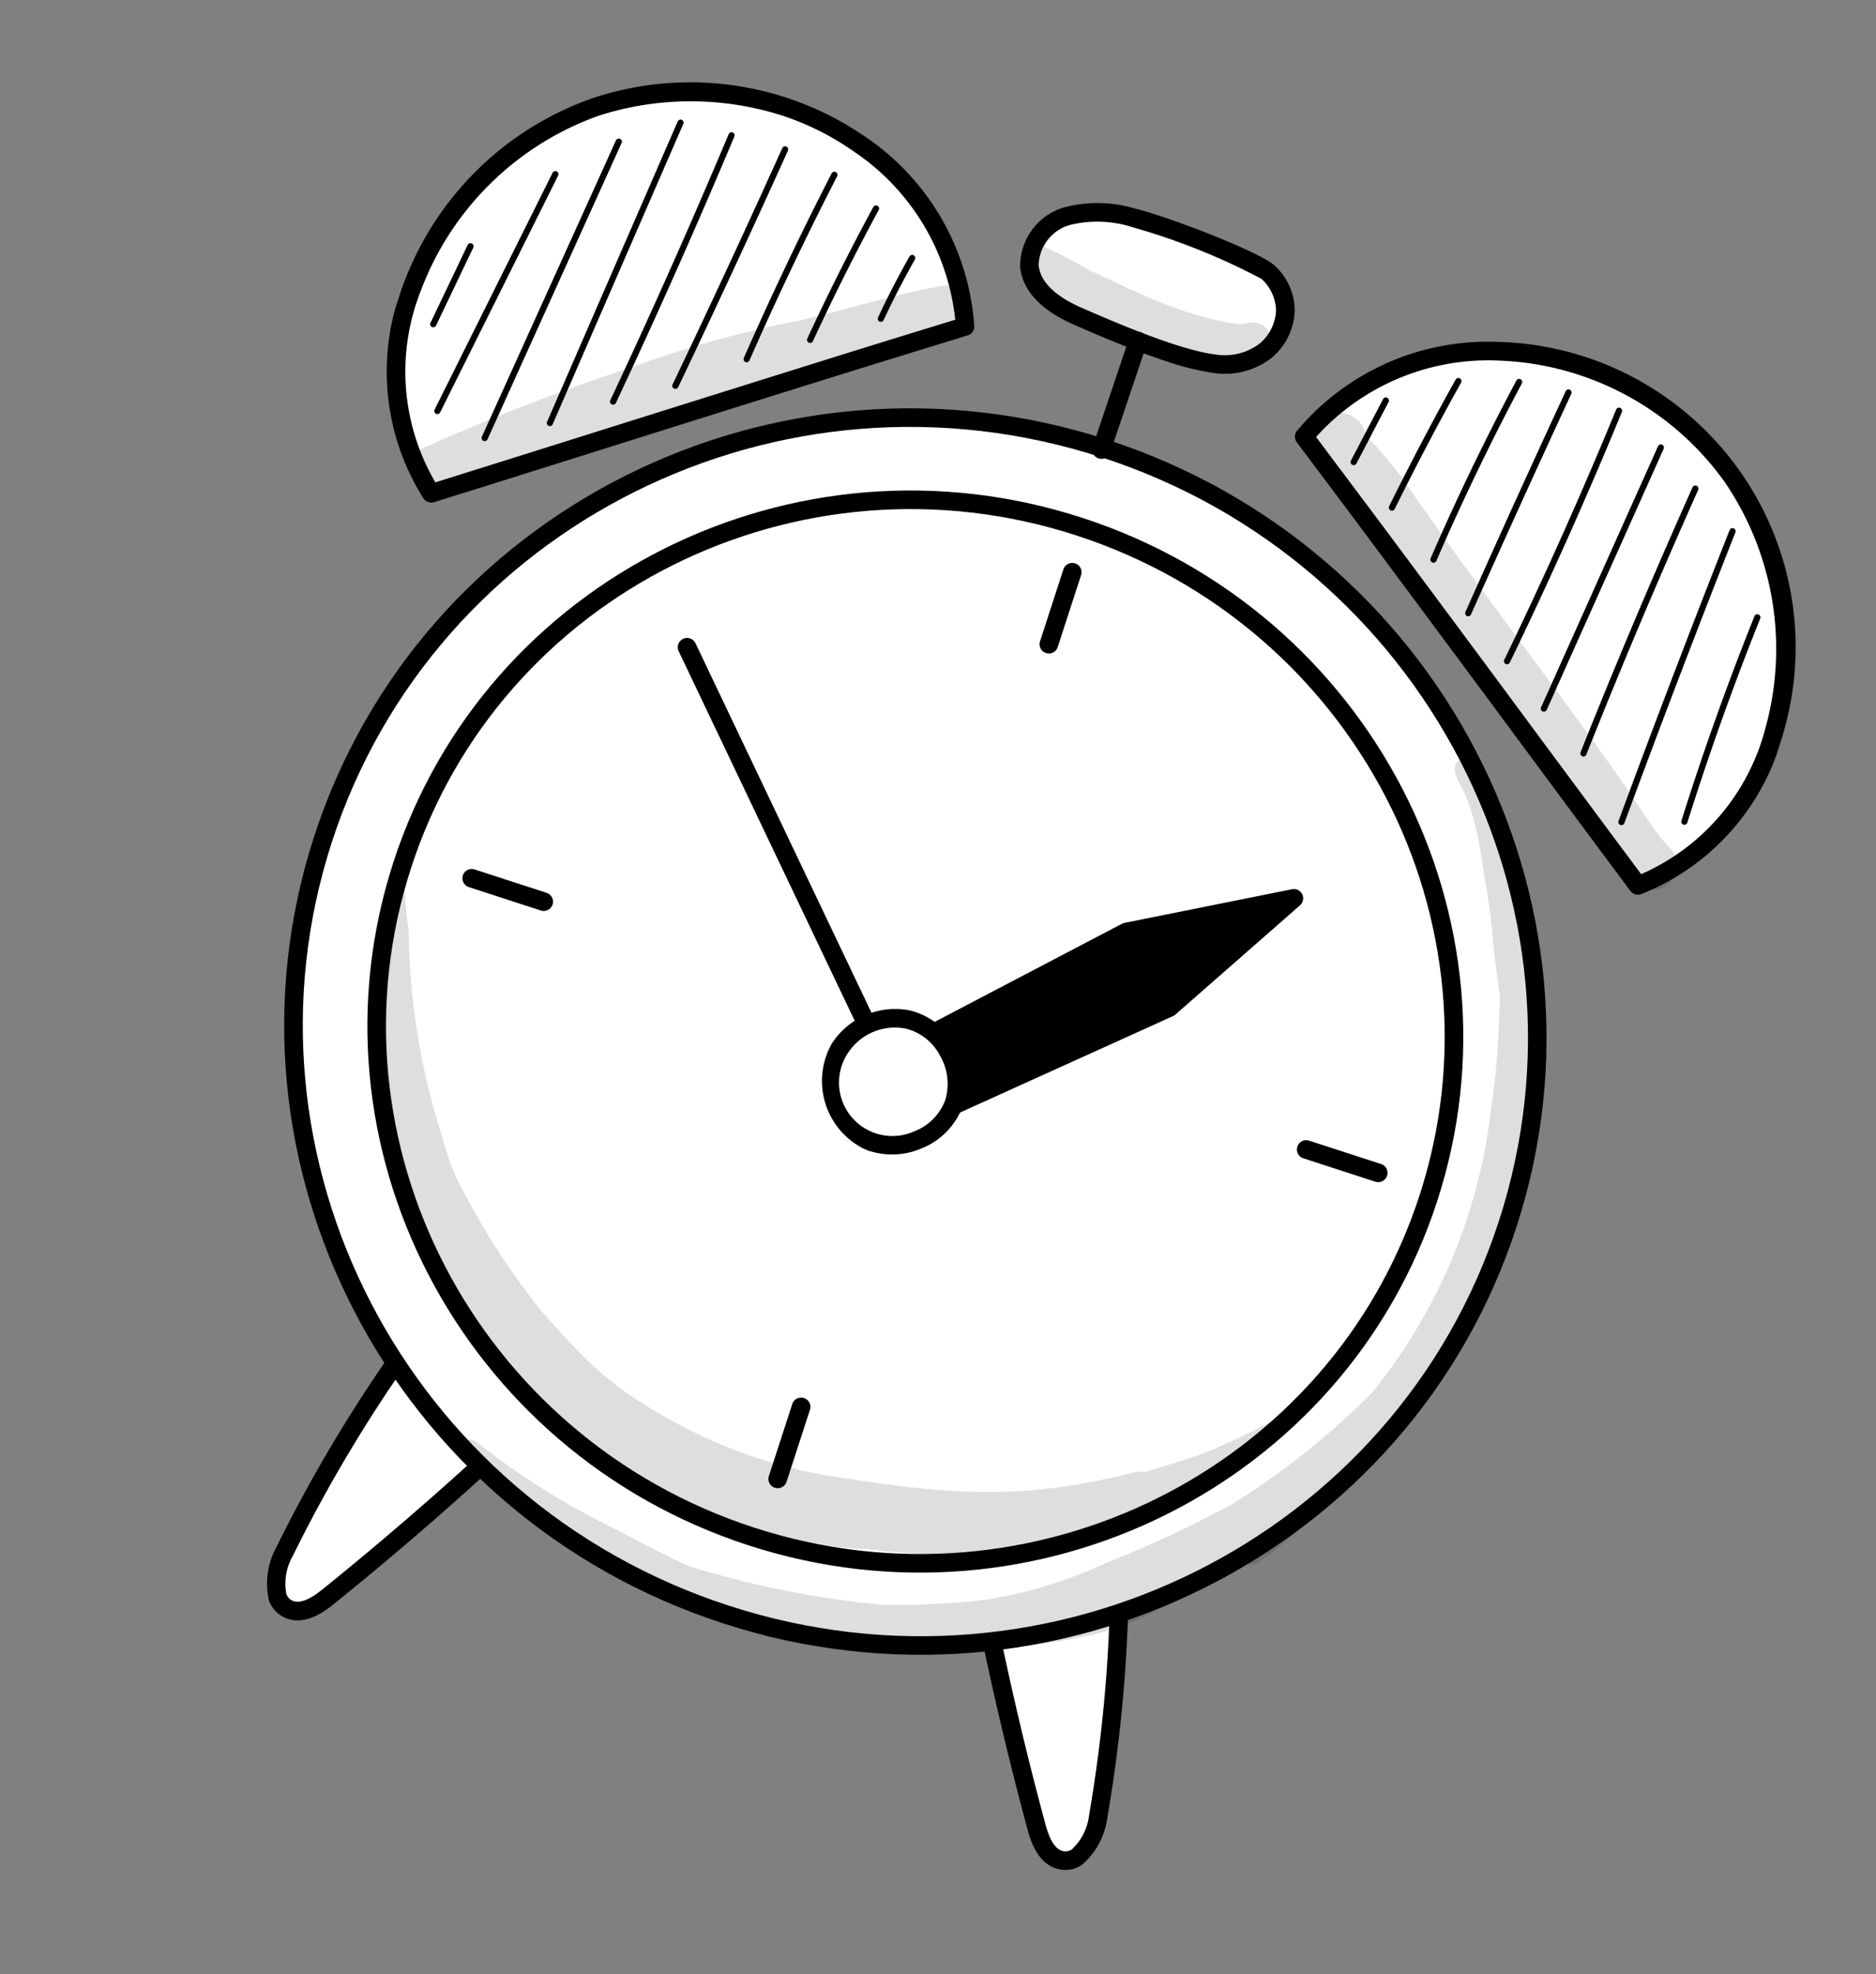 <svg xmlns="http://www.w3.org/2000/svg" xmlns:xlink="http://www.w3.org/1999/xlink" width="113.353" height="119.247" viewBox="0 0 113.353 119.247">
  <rect x="0" y="0" width="113.353" height="119.247" fill="#808080" stroke="none"/>
  <defs>
    <clipPath id="clip-path">
      <rect id="Rectángulo_338412" data-name="Rectángulo 338412" width="87.705" height="96.887" fill="none"/>
    </clipPath>
    <clipPath id="clip-path-3">
      <rect id="Rectángulo_338404" data-name="Rectángulo 338404" width="3.42" height="4.508" fill="none"/>
    </clipPath>
    <clipPath id="clip-path-4">
      <rect id="Rectángulo_338405" data-name="Rectángulo 338405" width="0.04" height="0.01" fill="none"/>
    </clipPath>
    <clipPath id="clip-path-5">
      <rect id="Rectángulo_338406" data-name="Rectángulo 338406" width="56.174" height="63.703" fill="none"/>
    </clipPath>
    <clipPath id="clip-path-6">
      <rect id="Rectángulo_338407" data-name="Rectángulo 338407" width="62.516" height="30.821" fill="none"/>
    </clipPath>
    <clipPath id="clip-path-7">
      <rect id="Rectángulo_338408" data-name="Rectángulo 338408" width="15.891" height="3.385" fill="none"/>
    </clipPath>
    <clipPath id="clip-path-8">
      <rect id="Rectángulo_338409" data-name="Rectángulo 338409" width="29.137" height="21.353" fill="none"/>
    </clipPath>
    <clipPath id="clip-path-9">
      <rect id="Rectángulo_338410" data-name="Rectángulo 338410" width="29.134" height="21.702" fill="none"/>
    </clipPath>
  </defs>
  <g id="Grupo_982776" data-name="Grupo 982776" transform="matrix(0.951, 0.309, -0.309, 0.951, 29.939, 0)">
    <g id="Grupo_982753" data-name="Grupo 982753" clip-path="url(#clip-path)">
      <g id="Grupo_982752" data-name="Grupo 982752" transform="translate(0 0)">
        <g id="Grupo_982751" data-name="Grupo 982751" clip-path="url(#clip-path)">
          <path id="Trazado_205639" data-name="Trazado 205639" d="M75.249,29.452q-1.823-1.3-3.648-2.588Q62.631,20.479,53.656,14.1q-2.978-2.108-5.967-4.2C50.995,1.248,63.156-2.779,73,4.17c7.2,5.087,10.747,18.272,2.252,25.282" transform="translate(6.939 0.092)" fill="#fff"/>
          <path id="Trazado_205640" data-name="Trazado 205640" d="M75.32,30.084a.555.555,0,0,1-.325-.1l-1.606-1.137q-1.022-.725-2.044-1.45l-5.112-3.642Q59.822,19.184,53.4,14.63q-2.466-1.746-4.939-3.48l-1.026-.721a.561.561,0,0,1-.2-.66A15.045,15.045,0,0,1,57.143.9a18.442,18.442,0,0,1,23.682,17.17,14.318,14.318,0,0,1-5.149,11.881.562.562,0,0,1-.356.128M48.447,9.766l.662.465q2.474,1.739,4.943,3.482,6.426,4.548,12.832,9.123L72,26.478q1.019.725,2.041,1.448l1.25.887a13.241,13.241,0,0,0,4.415-10.7A17.892,17.892,0,0,0,72.743,4.7,17.55,17.55,0,0,0,57.47,1.978a14,14,0,0,0-9.023,7.788" transform="translate(6.868 0.02)"/>
          <path id="Trazado_205641" data-name="Trazado 205641" d="M5.446,29.452q1.823-1.3,3.648-2.588Q18.065,20.479,27.038,14.1q2.978-2.108,5.967-4.2C29.7,1.248,17.539-2.779,7.7,4.17.493,9.257-3.05,22.442,5.446,29.452" transform="translate(0.071 0.092)" fill="#fff"/>
          <path id="Trazado_205642" data-name="Trazado 205642" d="M5.517,30.084a.557.557,0,0,1-.357-.128A14.319,14.319,0,0,1,.012,18.075,18.8,18.8,0,0,1,7.446,3.783,18.657,18.657,0,0,1,23.694.9,15.046,15.046,0,0,1,33.6,9.77a.561.561,0,0,1-.2.66l-1.026.722Q29.9,12.887,27.434,14.63q-6.425,4.548-12.83,9.121L9.491,27.393q-1.021.727-2.042,1.45L5.842,29.981a.565.565,0,0,1-.325.1M18.563,1.267A18.178,18.178,0,0,0,8.093,4.7,17.9,17.9,0,0,0,1.134,18.117a13.241,13.241,0,0,0,4.415,10.7l1.25-.887Q7.819,27.2,8.84,26.478l5.112-3.642q6.413-4.569,12.832-9.123,2.467-1.747,4.943-3.482l.663-.465a14,14,0,0,0-9.023-7.787,16.463,16.463,0,0,0-4.8-.713" transform="translate(0 0.02)"/>
          <path id="Trazado_205643" data-name="Trazado 205643" d="M17.932,68.971a88.835,88.835,0,0,0-3.22,14.078c-.188,1.3.033,3.122,1.345,3.235.876.076,1.536-.747,2.016-1.483q3.791-5.808,7.17-11.869a.805.805,0,0,0-.362-1.337,16.906,16.906,0,0,0-6.949-2.624" transform="translate(2.132 10.036)" fill="#fff"/>
          <path id="Trazado_205644" data-name="Trazado 205644" d="M16.24,86.923c-.053,0-.107,0-.16-.007a1.8,1.8,0,0,1-1.28-.694,4.554,4.554,0,0,1-.573-3.181,89.711,89.711,0,0,1,3.241-14.168.558.558,0,0,1,.612-.386,17.433,17.433,0,0,1,7.156,2.7,1.338,1.338,0,0,1,.569,2.094c-2.248,4.03-4.667,8.035-7.19,11.9-.317.486-1.137,1.743-2.375,1.743M18.4,69.669A88.441,88.441,0,0,0,15.339,83.2a3.364,3.364,0,0,0,.34,2.323.67.67,0,0,0,.5.273c.6.039,1.136-.678,1.5-1.23,2.51-3.847,4.915-7.828,7.15-11.835.131-.235.151-.322.147-.353a.928.928,0,0,0-.3-.227A16.473,16.473,0,0,0,18.4,69.669" transform="translate(2.061 9.965)"/>
          <path id="Trazado_205645" data-name="Trazado 205645" d="M57.978,68.971A88.836,88.836,0,0,1,61.2,83.049c.188,1.3-.033,3.122-1.345,3.235-.875.076-1.536-.747-2.016-1.483q-3.791-5.808-7.17-11.869a.8.8,0,0,1,.363-1.337,16.893,16.893,0,0,1,6.948-2.624" transform="translate(7.341 10.036)" fill="#fff"/>
          <path id="Trazado_205646" data-name="Trazado 205646" d="M59.813,86.923c-1.237,0-2.057-1.258-2.375-1.742-2.524-3.868-4.943-7.873-7.19-11.9a1.34,1.34,0,0,1,.569-2.094,17.433,17.433,0,0,1,7.157-2.7.557.557,0,0,1,.611.386,89.609,89.609,0,0,1,3.24,14.168,4.546,4.546,0,0,1-.572,3.181,1.8,1.8,0,0,1-1.281.694c-.054,0-.107.007-.159.007M57.657,69.669a16.473,16.473,0,0,0-6.272,2.482.907.907,0,0,0-.3.228c0,.03.016.117.147.352,2.235,4.007,4.64,7.989,7.15,11.835.361.552.9,1.269,1.5,1.23a.67.67,0,0,0,.5-.273,3.364,3.364,0,0,0,.34-2.323,88.471,88.471,0,0,0-3.056-13.532" transform="translate(7.27 9.965)"/>
          <path id="Trazado_205647" data-name="Trazado 205647" d="M5.024,49.6c0-20.451,16.848-37.03,37.631-37.03S80.288,29.15,80.288,49.6,63.44,86.631,42.655,86.631,5.024,70.052,5.024,49.6" transform="translate(0.731 1.829)" fill="#fff"/>
          <path id="Trazado_205648" data-name="Trazado 205648" d="M42.727,87.262c-21.06,0-38.194-16.863-38.194-37.591s17.133-37.59,38.194-37.59,38.193,16.863,38.193,37.59S63.787,87.262,42.727,87.262m0-74.059c-20.441,0-37.07,16.359-37.07,36.467S22.286,86.14,42.727,86.14,79.8,69.779,79.8,49.671,63.167,13.2,42.727,13.2" transform="translate(0.66 1.758)"/>
          <path id="Trazado_205649" data-name="Trazado 205649" d="M9.421,48.971c0-17.714,14.594-32.073,32.6-32.073s32.6,14.359,32.6,32.073-14.594,32.073-32.6,32.073-32.6-14.359-32.6-32.073" transform="translate(1.371 2.458)" fill="#fff"/>
          <path id="Trazado_205650" data-name="Trazado 205650" d="M42.087,81.677C23.8,81.677,8.93,67.037,8.93,49.043S23.8,16.408,42.087,16.408s33.157,14.64,33.157,32.635S60.369,81.677,42.087,81.677m0-64.147c-17.664,0-32.034,14.137-32.034,31.512s14.37,31.512,32.034,31.512S74.121,66.419,74.121,49.043,59.751,17.531,42.087,17.531" transform="translate(1.299 2.387)"/>
          <path id="Trazado_205651" data-name="Trazado 205651" d="M37.891,53.921,52.453,40.645l5.118-8.6-9.011,5.069L34.919,51.072Z" transform="translate(5.081 4.663)"/>
          <path id="Trazado_205652" data-name="Trazado 205652" d="M37.962,54.553a.564.564,0,0,1-.388-.156L34.6,51.547a.56.56,0,0,1-.013-.8L48.23,36.794a.608.608,0,0,1,.126-.1l9.011-5.068a.561.561,0,0,1,.757.777L53.006,41a.528.528,0,0,1-.1.127L38.341,54.407a.563.563,0,0,1-.379.147m-2.174-3.424,2.184,2.094L52.084,40.357l4-6.717-7.106,4Z" transform="translate(5.01 4.592)"/>
          <g id="Grupo_982732" data-name="Grupo 982732" transform="translate(44.937 49.711)" opacity="0.129">
            <g id="Grupo_982731" data-name="Grupo 982731">
              <g id="Grupo_982730" data-name="Grupo 982730" clip-path="url(#clip-path-3)">
                <path id="Trazado_205653" data-name="Trazado 205653" d="M39.229,44.426a1.077,1.077,0,0,0,.7,1.015c.014.023.029.045.041.068.4.6.289,1,.763,1.957a1.057,1.057,0,0,0,1.877-.869,6.436,6.436,0,0,0-1.234-2.722c-.732-.753-2.056-.648-2.149.552" transform="translate(-39.228 -43.396)"/>
              </g>
            </g>
          </g>
          <path id="Trazado_205654" data-name="Trazado 205654" d="M40.333,51.173A.558.558,0,0,1,39.925,51l-20.1-21.2a.562.562,0,0,1,.816-.773l20.1,21.2a.561.561,0,0,1-.407.947" transform="translate(2.862 4.198)"/>
          <path id="Trazado_205655" data-name="Trazado 205655" d="M37.775,44.416a3.977,3.977,0,0,0-3.41,2.958,3.85,3.85,0,1,0,7.59,1.006,4.05,4.05,0,0,0-4.18-3.963" transform="translate(4.987 6.461)" fill="#fff"/>
          <path id="Trazado_205656" data-name="Trazado 205656" d="M38.116,52.755a4.05,4.05,0,0,1-.513-.033,4.584,4.584,0,0,1-3.713-5.408,4.545,4.545,0,0,1,3.9-3.387,4.347,4.347,0,0,1,3.313,1.221,4.452,4.452,0,0,1,1.48,3.315A4.366,4.366,0,0,1,41,51.644a4.473,4.473,0,0,1-2.884,1.111M37.9,45.046a3.391,3.391,0,0,0-2.915,2.528,3.228,3.228,0,0,0,5.289,3.217,3.244,3.244,0,0,0,1.194-2.354,3.378,3.378,0,0,0-1.124-2.467A3.207,3.207,0,0,0,37.9,45.046Z" transform="translate(4.916 6.389)"/>
          <g id="Grupo_982735" data-name="Grupo 982735" transform="translate(43.892 88.868)" opacity="0.129">
            <g id="Grupo_982734" data-name="Grupo 982734">
              <g id="Grupo_982733" data-name="Grupo 982733" clip-path="url(#clip-path-4)">
                <path id="Trazado_205657" data-name="Trazado 205657" d="M38.329,77.58h-.014c.041.009.06.015.014,0" transform="translate(-38.316 -77.579)"/>
              </g>
            </g>
          </g>
          <g id="Grupo_982738" data-name="Grupo 982738" transform="translate(24.845 25.266)" opacity="0.129">
            <g id="Grupo_982737" data-name="Grupo 982737">
              <g id="Grupo_982736" data-name="Grupo 982736" clip-path="url(#clip-path-5)">
                <path id="Trazado_205658" data-name="Trazado 205658" d="M21.929,80.827Q23.2,81.459,24.522,82a45.029,45.029,0,0,0,5.44,1.832.537.537,0,0,1,.417.558c.608.135,1.222.246,1.844.326a33.624,33.624,0,0,0,7.153.576.928.928,0,0,0,.513.249c.107.017.694.1.847.113l-.08-.017c.341.049.688.063,1.032.088a13.372,13.372,0,0,0,2.077-.021,30.6,30.6,0,0,0,5.077-1,51.964,51.964,0,0,0,7.636-2.6c1.229-.493,5.161-2.149,7.132-3.943a32.236,32.236,0,0,0,5.183-5.642.848.848,0,0,0,.633.077c.631-.3.383-.292.869-.876.521-.751.983-1.541,1.441-2.332a19.173,19.173,0,0,0,1.613-3,1.307,1.307,0,0,0,.175-.81,17.941,17.941,0,0,0,1.152-2.12c2.125-4.182,3.376-10.65,3.162-16.341a56.555,56.555,0,0,0-1-7.2c-.822-3.561-1.428-4.418-2.648-7.486a.936.936,0,0,0-.685-.462c-.6-1.416-1.381-3.385-2.265-5.073a14.011,14.011,0,0,0-2.777-3.888,5.939,5.939,0,0,0-1.023-.887.817.817,0,0,0-1.032.339c-.416.715.384,1.225.811,1.687a7.757,7.757,0,0,1,.751.9,19.116,19.116,0,0,1,1.75,3.028c.631,1.181,1.247,2.372,1.785,3.6.331.851.951,2.142,1.613,3.5A50.324,50.324,0,0,1,74.8,42.11a33.159,33.159,0,0,1-1.588,18.335l0,.007a46.965,46.965,0,0,1-5.86,8.895A65.779,65.779,0,0,1,61.26,75.06a28.4,28.4,0,0,1-6.331,4.477,50.907,50.907,0,0,1-5.843,2.227,58.2,58.2,0,0,1-11.767,1.4c-1.741-.158-3.186-.454-5.263-.787a45.808,45.808,0,0,1-9.344-2.365.753.753,0,0,0-1.024.69c.08.041.16.086.241.126" transform="translate(-21.689 -22.057)"/>
              </g>
            </g>
          </g>
          <path id="Trazado_205659" data-name="Trazado 205659" d="M38.332,24.506a.561.561,0,0,1-.561-.561V19.371a.561.561,0,1,1,1.123,0v4.573a.561.561,0,0,1-.561.561" transform="translate(5.496 2.737)"/>
          <path id="Trazado_205660" data-name="Trazado 205660" d="M38.332,70.792a.561.561,0,0,1-.561-.561V65.656a.561.561,0,1,1,1.123,0V70.23a.561.561,0,0,1-.561.561" transform="translate(5.496 9.472)"/>
          <path id="Trazado_205661" data-name="Trazado 205661" d="M64.052,45.072H59.478a.561.561,0,1,1,0-1.123h4.574a.561.561,0,1,1,0,1.123" transform="translate(8.573 6.395)"/>
          <path id="Trazado_205662" data-name="Trazado 205662" d="M17.766,45.072H13.192a.561.561,0,1,1,0-1.123h4.574a.561.561,0,1,1,0,1.123" transform="translate(1.838 6.395)"/>
          <path id="Trazado_205663" data-name="Trazado 205663" d="M36.2.53A7.311,7.311,0,0,0,32.36,1.688a3.119,3.119,0,0,0-1.212,3.563c.587,1.347,2.241,1.831,3.7,1.971,2.283.222,6.512.617,8.763.176,2.206-.432,3.612-2.183,3.081-4.344a3.144,3.144,0,0,0-1.724-1.912C44.184.739,38.386.359,36.2.53" transform="translate(4.505 0.071)" fill="#fff"/>
          <path id="Trazado_205664" data-name="Trazado 205664" d="M40.95,8.231c-2.187,0-4.653-.239-6.082-.378-2.158-.21-3.6-1.007-4.164-2.306A3.7,3.7,0,0,1,32.1,1.308,7.925,7.925,0,0,1,36.226.041c2.057-.162,8.092.17,9.074.672a3.656,3.656,0,0,1,2.014,2.277,3.87,3.87,0,0,1-.463,3.076,4.588,4.588,0,0,1-3.056,1.954,15.633,15.633,0,0,1-2.844.21M36.314,1.16h0a6.931,6.931,0,0,0-3.548,1.048A2.594,2.594,0,0,0,31.734,5.1c.5,1.141,2.038,1.52,3.242,1.637,2.071.2,6.381.619,8.6.184A3.475,3.475,0,0,0,45.9,5.463a2.774,2.774,0,0,0,.32-2.2,2.666,2.666,0,0,0-1.435-1.546,39.885,39.885,0,0,0-8.473-.552" transform="translate(4.433 0)"/>
          <path id="Trazado_205665" data-name="Trazado 205665" d="M37.8,14.183h-.007a.562.562,0,0,1-.554-.568L37.311,6.7a.562.562,0,0,1,.561-.556h.007a.562.562,0,0,1,.554.568l-.074,6.914a.562.562,0,0,1-.561.556" transform="translate(5.419 0.894)"/>
          <g id="Grupo_982741" data-name="Grupo 982741" transform="translate(11.025 52.3)" opacity="0.129">
            <g id="Grupo_982740" data-name="Grupo 982740">
              <g id="Grupo_982739" data-name="Grupo 982739" clip-path="url(#clip-path-6)">
                <path id="Trazado_205666" data-name="Trazado 205666" d="M70.15,60.078a41.39,41.39,0,0,1-3.612,3.459c-1.076.837-2.108,1.574-3.158,2.273a1.82,1.82,0,0,0-.551.189c-5.359,3.382-9.388,4.616-16.166,5.7a29.848,29.848,0,0,1-11.991-.131c-3.549-.721-5.264-1.567-8.971-3.745a45.393,45.393,0,0,1-7.466-6.172v0a21.8,21.8,0,0,1-1.562-2.105,41.731,41.731,0,0,1-5.692-11.1,19.821,19.821,0,0,1-1.168-2.8,38.918,38.918,0,0,0-.1,6.463C10.4,53.763,11.1,55.392,11.859,57l.166.348c.1.186.2.375.3.559a52.468,52.468,0,0,0,7.663,10.342c2.616,2.774,5.886,4.525,9.181,6.21.822.323,1.663.612,2.526.856a40.816,40.816,0,0,0,5.843.884l.033.006a25.434,25.434,0,0,0,6.464.136,31.641,31.641,0,0,0,4.941-.935,48.507,48.507,0,0,0,9.329-2.825c.745-.462,1.47-.963,2.18-1.494A43.745,43.745,0,0,0,70.81,59.842c.474-.761.922-1.535,1.33-2.33-.755.776-1.231,1.786-1.991,2.566" transform="translate(-9.624 -45.657)"/>
              </g>
            </g>
          </g>
          <path id="Trazado_205667" data-name="Trazado 205667" d="M6.622,24.837H6.6a.188.188,0,0,1-.166-.207L8.608,5.1a.192.192,0,0,1,.207-.166.187.187,0,0,1,.165.207L6.807,24.671a.187.187,0,0,1-.186.166" transform="translate(0.936 0.717)"/>
          <path id="Trazado_205668" data-name="Trazado 205668" d="M3.807,23.781l-.027,0a.187.187,0,0,1-.158-.213L5.981,7.747a.188.188,0,0,1,.371.056L3.991,23.622a.186.186,0,0,1-.184.159" transform="translate(0.527 1.104)"/>
          <path id="Trazado_205669" data-name="Trazado 205669" d="M2.188,18.142H2.164A.187.187,0,0,1,2,17.93l.683-5.169a.187.187,0,0,1,.371.049l-.683,5.169a.188.188,0,0,1-.186.163" transform="translate(0.291 1.833)"/>
          <path id="Trazado_205670" data-name="Trazado 205670" d="M9.649,23.043H9.63a.187.187,0,0,1-.168-.2l1.9-19.7a.19.19,0,0,1,.2-.168.187.187,0,0,1,.168.2l-1.9,19.7a.187.187,0,0,1-.186.17" transform="translate(1.377 0.432)"/>
          <path id="Trazado_205671" data-name="Trazado 205671" d="M12.47,20.661h-.024a.186.186,0,0,1-.162-.21c.73-5.8,1.346-11.688,1.834-17.5a.191.191,0,0,1,.2-.171.186.186,0,0,1,.171.2C14,8.8,13.385,14.694,12.655,20.5a.187.187,0,0,1-.186.164" transform="translate(1.787 0.403)"/>
          <path id="Trazado_205672" data-name="Trazado 205672" d="M15.337,18.615h-.024a.187.187,0,0,1-.162-.211c.684-5.179,1.32-10.437,1.891-15.625a.187.187,0,0,1,.372.041c-.572,5.191-1.209,10.451-1.892,15.633a.188.188,0,0,1-.186.163" transform="translate(2.204 0.38)"/>
          <path id="Trazado_205673" data-name="Trazado 205673" d="M18.478,15.686H18.46a.188.188,0,0,1-.168-.205c.408-4.077.947-8.2,1.6-12.242a.186.186,0,0,1,.215-.155.189.189,0,0,1,.155.215c-.654,4.038-1.191,8.148-1.6,12.219a.186.186,0,0,1-.186.168" transform="translate(2.662 0.448)"/>
          <path id="Trazado_205674" data-name="Trazado 205674" d="M21.347,13.242h-.023a.187.187,0,0,1-.163-.208c.352-2.927.8-5.883,1.336-8.786a.189.189,0,0,1,.218-.15.186.186,0,0,1,.15.218c-.533,2.895-.982,5.843-1.332,8.763a.187.187,0,0,1-.186.165" transform="translate(3.079 0.595)"/>
          <path id="Trazado_205675" data-name="Trazado 205675" d="M24.551,10.435h-.023a.187.187,0,0,1-.163-.21c.168-1.363.394-2.74.671-4.089a.187.187,0,1,1,.367.074c-.275,1.34-.5,2.707-.667,4.062a.188.188,0,0,1-.186.164" transform="translate(3.545 0.87)"/>
          <path id="Trazado_205676" data-name="Trazado 205676" d="M50.609,9.921l-.031,0a.187.187,0,0,1-.154-.217l.7-4.143a.188.188,0,0,1,.37.062l-.7,4.144a.188.188,0,0,1-.184.156" transform="translate(7.337 0.786)"/>
          <path id="Trazado_205677" data-name="Trazado 205677" d="M53.269,12.135l-.027,0a.187.187,0,0,1-.158-.212c.415-2.834.9-5.7,1.458-8.516a.187.187,0,0,1,.368.073c-.552,2.809-1.042,5.668-1.456,8.5a.185.185,0,0,1-.184.16" transform="translate(7.724 0.473)"/>
          <path id="Trazado_205678" data-name="Trazado 205678" d="M56.2,14.485H56.18a.187.187,0,0,1-.168-.2c.378-3.942.92-7.919,1.611-11.818a.184.184,0,0,1,.217-.152.187.187,0,0,1,.151.218c-.688,3.89-1.229,7.856-1.6,11.789a.188.188,0,0,1-.187.17" transform="translate(8.151 0.335)"/>
          <path id="Trazado_205679" data-name="Trazado 205679" d="M58.819,16.959H58.8a.188.188,0,0,1-.167-.206c.511-4.838,1.062-9.735,1.642-14.556a.184.184,0,0,1,.207-.163.186.186,0,0,1,.164.207C60.066,7.06,59.514,11.956,59,16.792a.185.185,0,0,1-.186.167" transform="translate(8.532 0.295)"/>
          <path id="Trazado_205680" data-name="Trazado 205680" d="M61.547,18.975l-.025,0a.187.187,0,0,1-.16-.211C62.113,13.317,62.7,7.779,63.121,2.3a.187.187,0,0,1,.373.029c-.417,5.486-1.01,11.032-1.762,16.485a.188.188,0,0,1-.186.162" transform="translate(8.929 0.309)"/>
          <path id="Trazado_205681" data-name="Trazado 205681" d="M64.17,20.846h-.021a.188.188,0,0,1-.166-.206L65.83,3.454a.184.184,0,0,1,.206-.166.188.188,0,0,1,.166.206L64.355,20.678a.187.187,0,0,1-.186.167" transform="translate(9.31 0.478)"/>
          <path id="Trazado_205682" data-name="Trazado 205682" d="M66.883,22.462H66.87a.187.187,0,0,1-.174-.2c.373-5.752.875-11.574,1.489-17.308a.183.183,0,0,1,.206-.166A.186.186,0,0,1,68.558,5c-.614,5.728-1.115,11.546-1.488,17.292a.188.188,0,0,1-.187.175" transform="translate(9.705 0.696)"/>
          <path id="Trazado_205683" data-name="Trazado 205683" d="M69.9,25.471H69.9a.188.188,0,0,1-.179-.195c.245-6.233.567-12.551.954-18.781a.178.178,0,0,1,.2-.175.187.187,0,0,1,.175.2c-.387,6.226-.708,12.542-.954,18.773a.187.187,0,0,1-.186.18" transform="translate(10.145 0.919)"/>
          <path id="Trazado_205684" data-name="Trazado 205684" d="M73.061,23.707a.186.186,0,0,1-.187-.186c-.042-4.355.085-8.768.378-13.112a.183.183,0,0,1,.2-.175.187.187,0,0,1,.174.2c-.292,4.336-.419,8.738-.378,13.084a.187.187,0,0,1-.184.189Z" transform="translate(10.603 1.489)"/>
          <g id="Grupo_982744" data-name="Grupo 982744" transform="translate(35.195 3.935)" opacity="0.129">
            <g id="Grupo_982743" data-name="Grupo 982743">
              <g id="Grupo_982742" data-name="Grupo 982742" clip-path="url(#clip-path-7)">
                <path id="Trazado_205685" data-name="Trazado 205685" d="M44.823,3.986c-.092.061-.186.118-.283.171-.142.049-.286.092-.431.126a18.883,18.883,0,0,1-3.8.213c-1.756-.013-4.895-.494-5.558-.551a29.544,29.544,0,0,0-3-.509,1.2,1.2,0,0,0-.159,2.33,39.092,39.092,0,0,0,11.428.927,13.776,13.776,0,0,0,2.409-.424,1.442,1.442,0,0,0,1.144-.943,1.2,1.2,0,0,0-1.743-1.34" transform="translate(-30.724 -3.436)"/>
              </g>
            </g>
          </g>
          <g id="Grupo_982747" data-name="Grupo 982747" transform="translate(3.712 7.93)" opacity="0.129">
            <g id="Grupo_982746" data-name="Grupo 982746">
              <g id="Grupo_982745" data-name="Grupo 982745" clip-path="url(#clip-path-8)">
                <path id="Trazado_205686" data-name="Trazado 205686" d="M30.74,6.975c-2.706,1.4-5.18,3.212-7.793,4.777a66.265,66.265,0,0,0-8.639,5.729A129.28,129.28,0,0,0,4.058,25.8c-.388.34-.841.71-.817,1.277a1.212,1.212,0,0,0,2.053.85c.219-.195.427-.378.637-.562a1.1,1.1,0,0,0,.932-.109c1.863-1.385,2.669-2.236,4.19-3.269,2.282-1.593,4.686-3.007,6.961-4.613,1.971-1.449,2.953-2.5,4.458-3.575l-.263.2c1.962-1.471,4.029-2.8,5.993-4.268,1.209-.859,2.519-1.569,3.685-2.487A1.3,1.3,0,0,0,30.74,6.975" transform="translate(-3.24 -6.923)"/>
              </g>
            </g>
          </g>
          <g id="Grupo_982750" data-name="Grupo 982750" transform="translate(55.001 7.889)" opacity="0.129">
            <g id="Grupo_982749" data-name="Grupo 982749">
              <g id="Grupo_982748" data-name="Grupo 982748" clip-path="url(#clip-path-9)">
                <path id="Trazado_205687" data-name="Trazado 205687" d="M76.167,25.707a11.692,11.692,0,0,1-1.27-.844l-.085-.062c-.131-.1-.262-.205-.393-.309C69.173,20.281,60.449,14.5,54.068,9.543a31.176,31.176,0,0,0-2.93-1.8,1.619,1.619,0,0,0-1.457-.856,1.688,1.688,0,0,0,0,3.376A2.189,2.189,0,0,0,50,10.226c1.037.655,2.079,1.308,3.068,2.036,2.691,2.063,5.834,4.534,9.338,6.982,3.047,2.2,7.235,4.933,9.237,6.6,1,.794,1.959,1.646,3.022,2.353.009.006.017.014.026.019a1.461,1.461,0,0,0,1.881.06,1.491,1.491,0,0,0-.409-2.568" transform="translate(-48.014 -6.888)"/>
              </g>
            </g>
          </g>
        </g>
      </g>
    </g>
  </g>
</svg>
